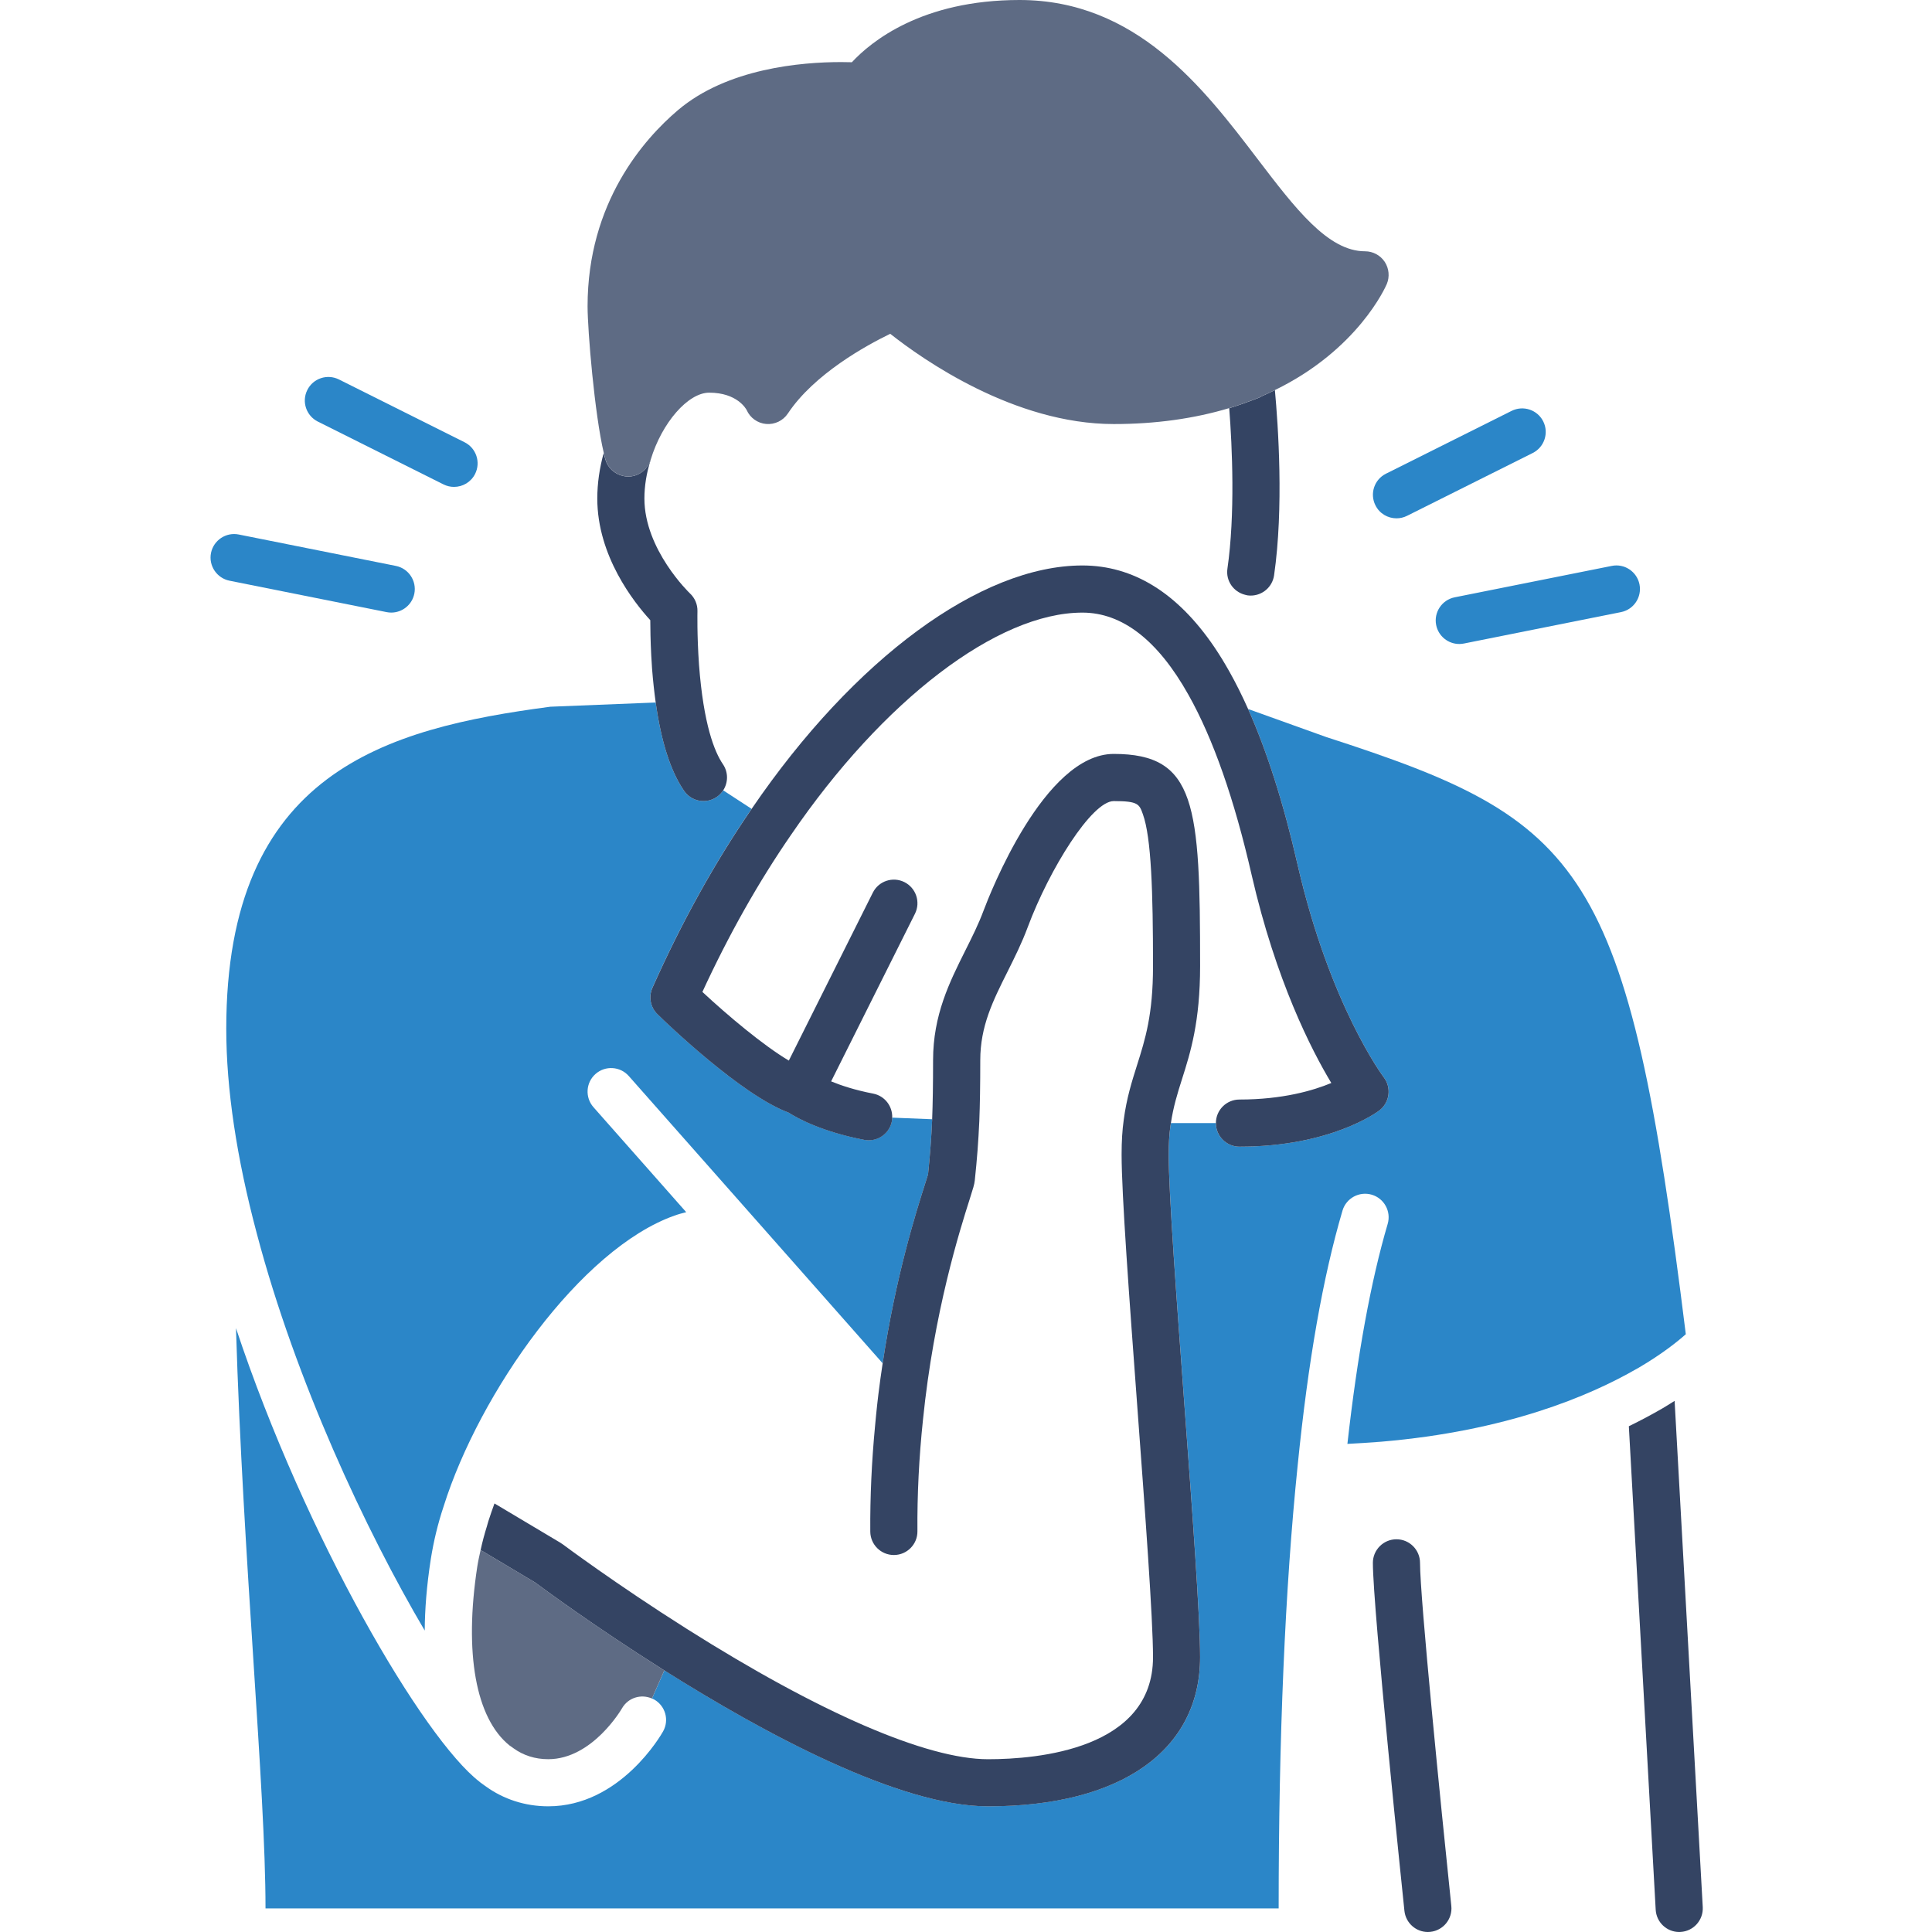 <?xml version="1.0" encoding="utf-8"?>
<!-- Generator: Adobe Illustrator 15.0.0, SVG Export Plug-In . SVG Version: 6.00 Build 0)  -->
<!DOCTYPE svg PUBLIC "-//W3C//DTD SVG 1.1//EN" "http://www.w3.org/Graphics/SVG/1.1/DTD/svg11.dtd">
<svg version="1.1" id="Layer_1" xmlns="http://www.w3.org/2000/svg" xmlns:xlink="http://www.w3.org/1999/xlink" x="0px" y="0px"
	 width="70px" height="70px" viewBox="0 0 70 70" enable-background="new 0 0 70 70" xml:space="preserve">
<g>
	<path fill="none" d="M44.905,39.837c1.565,0,2.673-0.325,3.328-0.599c-0.724-1.203-2.007-3.711-2.885-7.531
		c-0.628-2.751-1.399-4.949-2.29-6.532c-1.107-1.979-2.4-2.98-3.844-2.98c-3.075,0-7.221,3.165-10.563,8.062
		c-1.172,1.699-2.248,3.607-3.205,5.681c0.914,0.851,2.199,1.934,3.132,2.488l3.043-6.084c0.21-0.422,0.722-0.594,1.145-0.382
		c0.421,0.211,0.592,0.724,0.382,1.145l-3.038,6.074c0.357,0.147,0.858,0.315,1.525,0.444c0.42,0.082,0.705,0.459,0.688,0.873
		l1.45,0.058v-0.005c0.022-0.568,0.033-1.249,0.033-2.135c0-1.641,0.596-2.828,1.171-3.979c0.244-0.488,0.476-0.949,0.658-1.44
		c0.219-0.582,2.195-5.678,4.716-5.678c2.987,0,3.13,1.846,3.13,7.683c0,2.026-0.349,3.132-0.658,4.107
		c-0.169,0.531-0.312,0.998-0.4,1.584h1.627C44.051,40.219,44.434,39.837,44.905,39.837z"/>
	<path fill="#2B86C8" d="M25.969,28.876c-0.147,0.1-0.315,0.148-0.48,0.148c-0.273,0-0.54-0.13-0.706-0.373
		c-0.49-0.718-0.826-1.774-1.026-3.198l-3.819,0.153c-5.947,0.788-11.74,2.351-11.74,11.668c0,2.175,0.374,4.674,1.109,7.428
		c1.405,5.32,3.944,10.75,6.082,14.377c0.004-0.766,0.07-1.621,0.219-2.584c0.107-0.671,0.259-1.296,0.466-1.917
		c0.001-0.003,0.002-0.007,0.003-0.01l0,0c1.296-4.11,4.964-9.323,8.36-10.524c0.147-0.053,0.288-0.09,0.426-0.125l-3.36-3.803
		c-0.312-0.354-0.279-0.893,0.075-1.205c0.354-0.312,0.894-0.277,1.205,0.076l9.198,10.408c0.474-3.154,1.217-5.497,1.528-6.475
		c0.056-0.174,0.096-0.3,0.117-0.374c0.074-0.728,0.118-1.294,0.149-1.994l-1.45-0.058c-0.002,0.042-0.003,0.084-0.011,0.127
		c-0.079,0.408-0.437,0.691-0.838,0.691c-0.053,0-0.107-0.004-0.162-0.015c-1.559-0.3-2.445-0.798-2.741-0.987
		c-1.723-0.641-4.44-3.26-4.751-3.564c-0.256-0.249-0.329-0.631-0.184-0.959c1.058-2.375,2.268-4.554,3.594-6.481l-1.029-0.671
		C26.143,28.728,26.065,28.811,25.969,28.876z"/>
	<path fill="#2B86C8" d="M48.641,43.863c0.133-0.451,0.608-0.709,1.06-0.577c0.452,0.134,0.71,0.608,0.577,1.06
		c-0.609,2.066-1.098,4.748-1.459,7.969c0.387-0.02,0.791-0.045,1.233-0.08c4.526-0.385,7.527-1.646,9.261-2.647
		c0.018-0.011,0.035-0.019,0.052-0.028c0.853-0.5,1.414-0.951,1.715-1.219c-2.11-17.024-3.66-18.608-13.021-21.634l-2.837-1.018
		c0.686,1.538,1.287,3.425,1.792,5.638c1.174,5.11,3.105,7.684,3.124,7.708c0.286,0.374,0.215,0.91-0.16,1.196
		c-0.07,0.055-1.758,1.314-5.071,1.314c-0.472,0-0.854-0.383-0.854-0.854h-1.627c-0.006,0.038-0.013,0.072-0.019,0.112
		c-0.041,0.295-0.062,0.629-0.062,1.025c0,1.393,0.289,5.281,0.567,9.043c0.295,3.967,0.571,7.715,0.571,9.169
		c0,3.386-2.872,5.406-7.684,5.406c-3.226,0-8.136-2.661-11.728-4.925l-0.449,1.02c0.025,0.011,0.052,0.02,0.078,0.034
		c0.409,0.231,0.555,0.748,0.324,1.158c-0.061,0.11-1.549,2.713-4.159,2.713c-0.833,0-1.621-0.253-2.278-0.732l-0.04-0.028
		c-0.037-0.025-0.076-0.055-0.115-0.084c-0.003-0.002-0.007-0.004-0.01-0.006c-0.004-0.004-0.01-0.008-0.014-0.012
		s-0.01-0.008-0.016-0.012c-0.007-0.006-0.015-0.013-0.021-0.018c-2.024-1.562-6.289-8.814-8.821-16.432
		c0.254,8.416,1.07,16.647,1.07,21.023h36.708c0-6.195,0.231-11.59,0.687-16.033C47.398,49.297,47.932,46.271,48.641,43.863z"/>
	<path fill="#2B86C8" d="M49.834,18.308c0.148,0.3,0.45,0.472,0.764,0.472c0.127,0,0.259-0.029,0.381-0.09l4.553-2.276
		c0.422-0.211,0.593-0.724,0.383-1.145c-0.211-0.422-0.724-0.592-1.146-0.382l-4.553,2.276
		C49.793,17.374,49.623,17.886,49.834,18.308z"/>
	<path fill="#2B86C8" d="M11.516,15.275l4.553,2.276c0.122,0.061,0.252,0.09,0.381,0.09c0.314,0,0.615-0.172,0.765-0.472
		c0.21-0.421,0.039-0.934-0.382-1.145l-4.553-2.276c-0.423-0.21-0.935-0.04-1.145,0.382C10.923,14.552,11.095,15.064,11.516,15.275z
		"/>
	<path fill="#2B86C8" d="M52.035,22.647c0.082,0.406,0.438,0.686,0.838,0.686c0.055,0,0.111-0.006,0.168-0.017l5.691-1.138
		c0.462-0.092,0.762-0.542,0.67-1.005c-0.094-0.462-0.544-0.763-1.006-0.669l-5.69,1.138C52.244,21.734,51.943,22.185,52.035,22.647
		z"/>
	<path fill="#2B86C8" d="M8.316,21.04l5.691,1.138c0.056,0.011,0.112,0.017,0.168,0.017c0.399,0,0.755-0.28,0.837-0.686
		c0.092-0.462-0.208-0.913-0.67-1.005L8.65,19.366c-0.461-0.093-0.912,0.208-1.005,0.669C7.553,20.497,7.854,20.947,8.316,21.04z"/>
	<g>
		<path fill="#344463" d="M60.674,50.756c-0.143,0.092-0.288,0.183-0.449,0.277c-0.354,0.205-0.756,0.422-1.209,0.642l0.973,17.519
			C60.014,69.648,60.391,70,60.84,70c0.016,0,0.031,0,0.049-0.002c0.47-0.026,0.83-0.429,0.805-0.9L60.674,50.756z"/>
		<path fill="#344463" d="M59.364,49.559c-0.017,0.01-0.034,0.019-0.052,0.028C59.33,49.576,59.348,49.568,59.364,49.559
			L59.364,49.559z"/>
		<path fill="#344463" d="M45.111,21.55c0.027,0.007,0.055,0.016,0.082,0.02c0.041,0.006,0.083,0.009,0.123,0.009
			c0.418,0,0.783-0.306,0.846-0.731c0.355-2.454,0.148-5.439,0.03-6.714c-0.151,0.073-0.302,0.146-0.462,0.215
			c-0.038,0.024-0.08,0.047-0.125,0.064c-0.078,0.032-0.158,0.059-0.236,0.09c-0.271,0.103-0.547,0.2-0.832,0.285
			c0.11,1.409,0.217,3.866-0.065,5.815C44.407,21.041,44.69,21.445,45.111,21.55z"/>
		<path fill="#344463" d="M50.137,39.034c-0.019-0.024-1.95-2.599-3.124-7.708c-0.505-2.213-1.106-4.1-1.792-5.638
			c-0.217-0.484-0.441-0.936-0.674-1.349c-0.008-0.016-0.018-0.03-0.025-0.044c-0.081-0.142-0.16-0.279-0.242-0.413
			c-0.096-0.154-0.192-0.305-0.29-0.449c-1.331-1.955-2.933-2.945-4.774-2.945c-3.679,0-8.267,3.375-11.972,8.803
			c-0.004,0.006-0.008,0.012-0.011,0.018c-1.326,1.927-2.536,4.106-3.594,6.481c-0.146,0.328-0.072,0.71,0.184,0.959
			c0.311,0.305,3.028,2.924,4.751,3.564c0.295,0.189,1.182,0.688,2.741,0.987c0.055,0.011,0.109,0.015,0.162,0.015
			c0.401,0,0.759-0.283,0.838-0.691c0.008-0.043,0.009-0.085,0.011-0.127c0.017-0.414-0.268-0.791-0.688-0.873
			c-0.667-0.129-1.168-0.297-1.525-0.444l3.038-6.074c0.21-0.421,0.039-0.934-0.382-1.145c-0.423-0.211-0.935-0.04-1.145,0.382
			l-3.043,6.084c-0.934-0.555-2.219-1.638-3.132-2.488c0.957-2.074,2.033-3.982,3.205-5.681c3.342-4.897,7.488-8.062,10.563-8.062
			c1.443,0,2.736,1.002,3.844,2.98c0.891,1.583,1.662,3.781,2.29,6.532c0.878,3.82,2.161,6.328,2.885,7.531
			c-0.655,0.273-1.763,0.599-3.328,0.599c-0.472,0-0.854,0.382-0.854,0.854s0.383,0.854,0.854,0.854c3.313,0,5.001-1.26,5.071-1.314
			C50.352,39.944,50.423,39.408,50.137,39.034z"/>
		<path fill="#344463" d="M51.45,56.625c0-0.471-0.382-0.854-0.854-0.854c-0.471,0-0.854,0.383-0.854,0.854
			c0,1.664,1.097,12.164,1.143,12.609C50.932,69.674,51.303,70,51.734,70c0.029,0,0.059-0.002,0.089-0.005
			c0.47-0.05,0.81-0.47,0.761-0.938C52.193,65.309,51.45,57.886,51.45,56.625z"/>
		<path fill="#344463" d="M42.424,40.69c0.088-0.586,0.231-1.053,0.4-1.584c0.31-0.975,0.658-2.081,0.658-4.107
			c0-5.837-0.143-7.683-3.13-7.683c-2.521,0-4.497,5.096-4.716,5.678c-0.183,0.492-0.414,0.953-0.658,1.44
			c-0.575,1.151-1.171,2.339-1.171,3.979c0,0.886-0.011,1.566-0.033,2.135v0.005c-0.031,0.7-0.075,1.267-0.149,1.994
			c-0.021,0.074-0.062,0.2-0.117,0.374c-0.312,0.978-1.054,3.32-1.528,6.475c-0.055,0.364-0.107,0.734-0.154,1.117
			c-0.03,0.25-0.059,0.504-0.084,0.762c-0.014,0.131-0.023,0.26-0.037,0.391c-0.122,1.279-0.182,2.564-0.173,3.828
			c0.004,0.469,0.386,0.847,0.854,0.847c0.002,0,0.004,0,0.007,0c0.471-0.003,0.852-0.39,0.847-0.86
			c-0.01-1.327,0.058-2.681,0.2-4.029c0.397-3.928,1.341-6.895,1.696-8.012c0.123-0.389,0.166-0.521,0.182-0.668
			c0.084-0.793,0.129-1.395,0.164-2.148c0.023-0.598,0.035-1.3,0.035-2.209c0-1.237,0.459-2.154,0.99-3.214
			c0.253-0.508,0.516-1.032,0.73-1.609c0.789-2.112,2.322-4.567,3.116-4.567c0.886,0,0.926,0.11,1.056,0.476
			c0.305,0.848,0.367,2.812,0.367,5.5c0,1.762-0.281,2.651-0.579,3.592c-0.186,0.588-0.379,1.197-0.482,1.982
			c-0.052,0.367-0.077,0.779-0.077,1.254c0,1.455,0.278,5.203,0.571,9.17c0.279,3.762,0.567,7.65,0.567,9.042
			c0,3.339-4.179,3.699-5.977,3.699c-2.223,0-6.103-1.68-10.924-4.729c-2.567-1.622-4.479-3.053-4.497-3.066
			c-0.013-0.01-0.026-0.016-0.04-0.025c-0.013-0.008-0.023-0.019-0.036-0.025l-2.386-1.422c-0.077,0.213-0.152,0.424-0.219,0.635
			c-0.022,0.064-0.036,0.131-0.056,0.195c-0.089,0.283-0.165,0.57-0.227,0.857l1.975,1.178c0.287,0.213,2.11,1.562,4.572,3.117
			c0.036,0.023,0.074,0.046,0.109,0.068c3.592,2.264,8.502,4.925,11.728,4.925c4.812,0,7.684-2.021,7.684-5.406
			c0-1.454-0.276-5.202-0.571-9.169c-0.278-3.762-0.567-7.65-0.567-9.043c0-0.396,0.021-0.73,0.062-1.025
			C42.411,40.763,42.418,40.729,42.424,40.69z"/>
		<path fill="#344463" d="M23.596,23.752c0.008,0.146,0.017,0.295,0.028,0.452c0,0.015,0.002,0.028,0.003,0.042
			c0.034,0.431,0.078,0.83,0.13,1.207c0.2,1.424,0.536,2.48,1.026,3.198c0.166,0.243,0.433,0.373,0.706,0.373
			c0.166,0,0.333-0.048,0.48-0.148c0.096-0.065,0.173-0.148,0.233-0.239c0.182-0.28,0.191-0.654-0.009-0.948
			c-0.305-0.447-0.704-1.438-0.867-3.608c-0.076-1.081-0.056-1.925-0.056-1.934c0.007-0.245-0.093-0.48-0.272-0.647
			c-0.017-0.015-1.65-1.585-1.65-3.438c0-0.449,0.076-0.926,0.221-1.378c0.002-0.007,0.001-0.016,0.003-0.022
			c-0.109,0.359-0.441,0.605-0.816,0.605c-0.002,0-0.004,0-0.007,0c-0.064,0-0.127-0.011-0.189-0.026
			c-0.295-0.07-0.539-0.291-0.625-0.592c-0.021-0.072-0.042-0.153-0.061-0.239c-0.152,0.548-0.233,1.103-0.233,1.653
			c0,2.08,1.328,3.761,1.92,4.407C23.562,22.763,23.568,23.214,23.596,23.752z"/>
	</g>
	<g>
		<path fill="#5E6B84" d="M19.389,57.336l-1.975-1.178c-0.044,0.199-0.089,0.396-0.121,0.602c-0.482,3.135-0.056,5.499,1.171,6.484
			l0.044,0.029c0.035,0.024,0.069,0.049,0.1,0.072c0.354,0.257,0.782,0.394,1.256,0.394c1.603,0,2.661-1.823,2.672-1.843
			c0.218-0.384,0.689-0.53,1.085-0.355l0.449-1.02c-0.036-0.022-0.074-0.045-0.109-0.068C21.5,58.897,19.676,57.549,19.389,57.336z"
			/>
		<path fill="#5E6B84" d="M50.171,9.487c-0.159-0.239-0.426-0.382-0.713-0.382c-1.345,0-2.528-1.553-3.899-3.351
			C43.605,3.189,41.173,0,36.938,0c-3.541,0-5.379,1.507-6.073,2.255c-0.113-0.003-0.245-0.006-0.39-0.006
			c-1.443,0-4.129,0.227-5.914,1.744c-1.222,1.038-3.272,3.341-3.272,7.104c0,0.875,0.255,3.914,0.587,5.312
			c0.02,0.085,0.04,0.167,0.061,0.239c0.086,0.301,0.33,0.522,0.625,0.592c0.062,0.015,0.125,0.026,0.189,0.026
			c0.002,0,0.005,0,0.007,0c0.375,0,0.707-0.246,0.816-0.605c0-0.001,0-0.002,0.001-0.002c0.404-1.342,1.355-2.432,2.12-2.432
			c1.01,0,1.333,0.582,1.358,0.629c0.125,0.284,0.397,0.479,0.707,0.505c0.31,0.026,0.612-0.118,0.785-0.378
			c0.954-1.435,2.843-2.469,3.71-2.889c1.165,0.921,4.489,3.27,8.099,3.27c1.511,0,2.913-0.196,4.185-0.578
			c0.285-0.085,0.562-0.182,0.832-0.285c0.078-0.031,0.158-0.058,0.236-0.09c0.045-0.018,0.087-0.04,0.125-0.064
			c0.16-0.069,0.311-0.142,0.462-0.215c3.008-1.465,4.009-3.738,4.052-3.841C50.356,10.029,50.328,9.727,50.171,9.487z"/>
	</g>
</g>
</svg>
